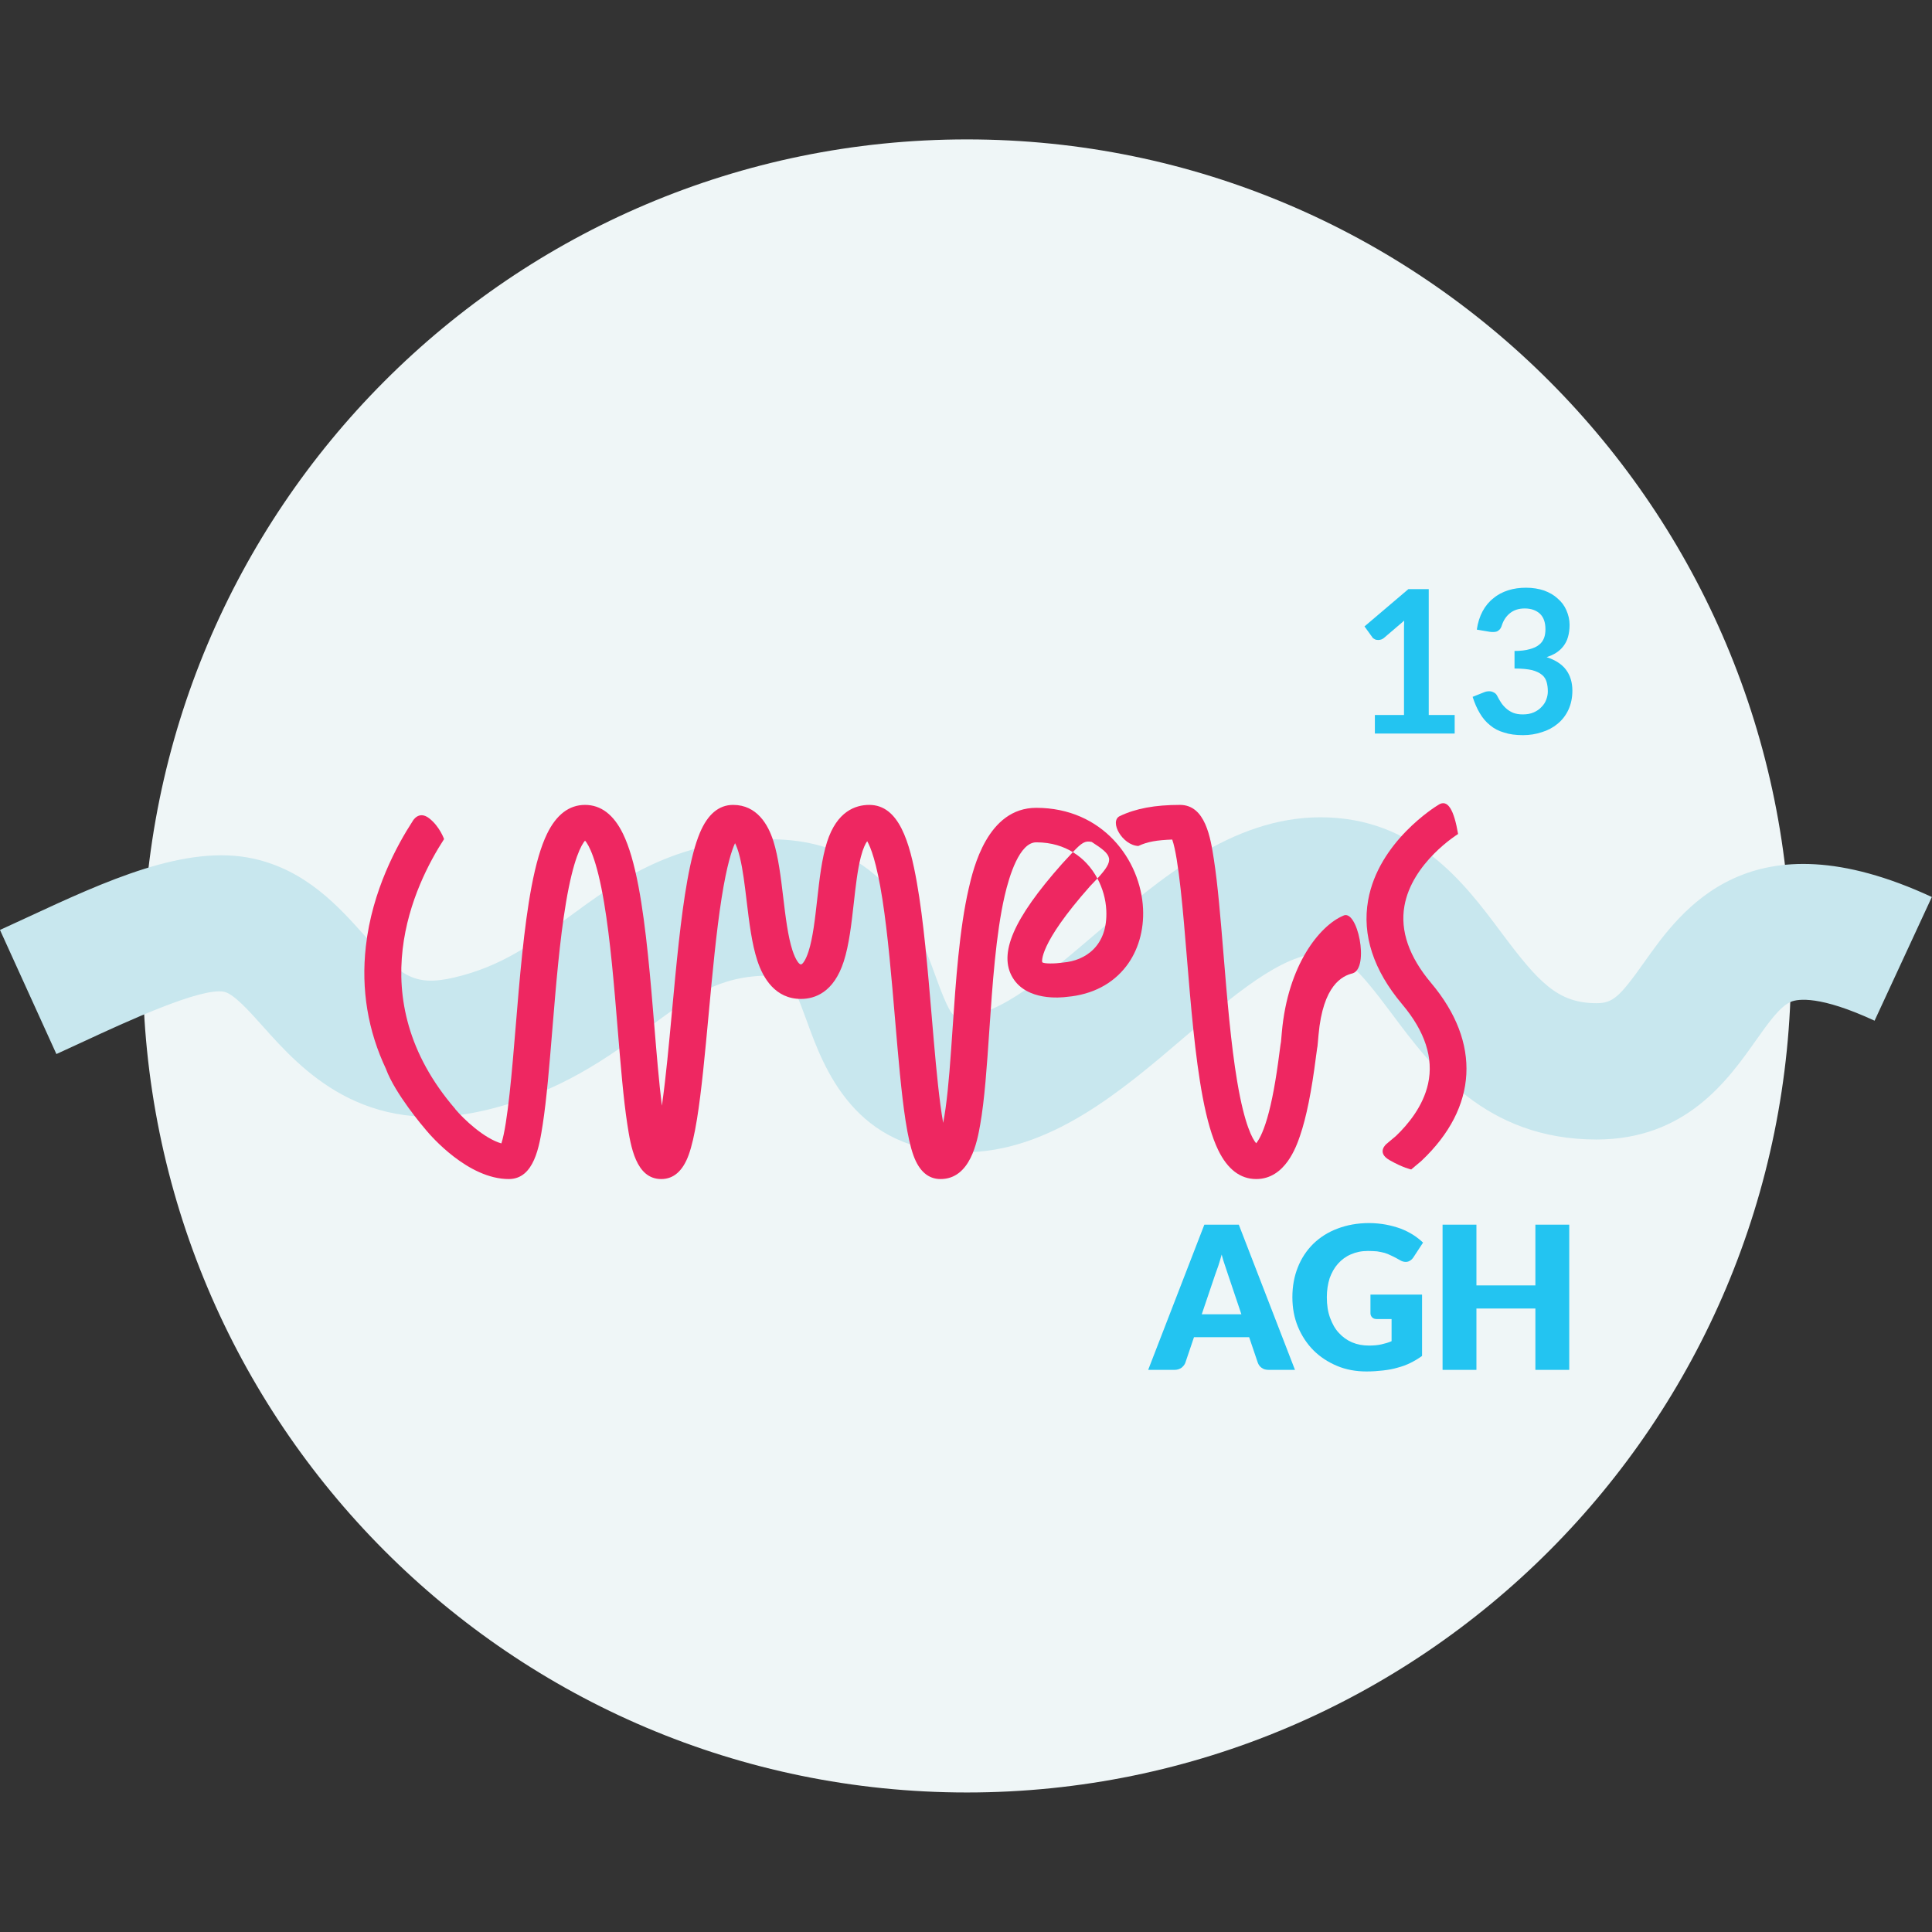 <?xml version="1.0" encoding="UTF-8" standalone="no"?>
<!DOCTYPE svg PUBLIC "-//W3C//DTD SVG 1.1//EN" "http://www.w3.org/Graphics/SVG/1.1/DTD/svg11.dtd">
<svg width="100%" height="100%" viewBox="0 0 4320 4320" version="1.1" xmlns="http://www.w3.org/2000/svg" xmlns:xlink="http://www.w3.org/1999/xlink" xml:space="preserve" xmlns:serif="http://www.serif.com/" style="fill-rule:evenodd;clip-rule:evenodd;stroke-linejoin:round;stroke-miterlimit:2;">
    <rect x="0" y="0" width="4320" height="4320" fill="#333333" stroke="none"/>
    <g transform="matrix(4.064,0,0,4.064,-0.451,-156.357)">
        <g transform="matrix(0,-4.167,-4.167,0,532.112,116.495)">
            <path d="M-108.818,-108.818C-169.091,-108.818 -217.952,-60.098 -217.952,0.001C-217.952,60.099 -169.091,108.818 -108.818,108.818C-48.544,108.818 0.317,60.099 0.317,0.001C0.317,-60.098 -48.544,-108.818 -108.818,-108.818" style="fill:rgb(239,246,247);fill-rule:nonzero;"/>
        </g>
        <g transform="matrix(4.167,0,0,4.167,529.926,485.661)">
            <path d="M0,44.836C-14.318,44.836 -18.396,33.608 -20.587,27.577C-22.794,21.499 -23.1,21.499 -25.482,21.499C-32.181,21.499 -35.874,24.216 -41.465,28.327C-46.699,32.177 -53.213,36.969 -63.059,39.275C-79.162,43.046 -87.448,33.779 -92.4,28.241C-94.3,26.117 -96.264,23.922 -97.559,23.634C-100.581,23.01 -110.597,27.649 -115.982,30.147C-117.234,30.727 -118.477,31.303 -119.698,31.858L-127.147,15.472C-125.966,14.936 -124.765,14.378 -123.554,13.816C-113.239,9.033 -102.57,4.086 -93.663,6.061C-86.709,7.604 -82.425,12.394 -78.983,16.242C-74.334,21.441 -72.604,23.024 -67.166,21.75C-60.908,20.284 -56.84,17.292 -52.13,13.827C-45.548,8.986 -38.087,3.499 -25.482,3.499C-10.181,3.499 -5.944,15.165 -3.668,21.433C-3.065,23.093 -1.942,26.184 -1.252,26.68C-1.182,26.718 -0.789,26.836 0,26.836C4.809,26.836 11.276,21.312 17.53,15.969C25.965,8.764 35.526,0.597 47.217,0.597C59.737,0.597 66.277,9.366 71.052,15.769C76.02,22.429 78.55,25.142 83.651,25.142C85.784,25.142 86.669,24.381 89.968,19.718C94.842,12.827 103.912,0 127.932,11.121L120.37,27.455C113.161,24.117 110.275,24.583 109.371,24.94C107.919,25.51 106.337,27.746 104.664,30.113C100.993,35.301 95.447,43.142 83.651,43.142C69.013,43.142 61.852,33.541 56.624,26.53C52.04,20.384 50.249,18.597 47.217,18.597C42.167,18.597 35.585,24.219 29.221,29.655C20.891,36.772 11.45,44.836 0,44.836" style="fill:rgb(200,231,238);fill-rule:nonzero;"/>
        </g>
        <g transform="matrix(4.167,0,0,4.167,739.023,626.168)">
            <path d="M0,-20.114C-3.063,-18.796 -7.276,-13.662 -8.071,-4.757L-8.151,-3.85C-8.167,-3.662 -8.177,-3.552 -8.183,-3.483C-8.221,-3.301 -8.27,-2.984 -8.387,-2.062C-8.86,1.668 -9.389,4.504 -10.002,6.608C-10.607,8.679 -11.167,9.566 -11.463,9.922C-11.934,9.373 -12.995,7.551 -13.971,1.745C-14.803,-3.198 -15.298,-9.232 -15.777,-15.067C-16.165,-19.781 -16.53,-24.234 -17.042,-27.534C-17.487,-30.411 -18.161,-34.758 -21.521,-34.758C-24.831,-34.758 -27.358,-34.288 -29.473,-33.28C-30.9,-32.579 -29.128,-29.422 -27.022,-29.332C-25.814,-29.908 -24.545,-30.107 -22.547,-30.183C-21.695,-27.8 -21.08,-20.318 -20.621,-14.717C-20.112,-8.525 -19.536,-1.507 -18.521,3.848C-17.945,6.885 -17.276,9.165 -16.476,10.817C-15.245,13.357 -13.556,14.644 -11.456,14.644C-7.632,14.644 -6.158,10.348 -5.673,8.936C-4.838,6.501 -4.148,3.08 -3.564,-1.523C-3.46,-2.337 -3.423,-2.568 -3.413,-2.623C-3.368,-2.814 -3.363,-2.878 -3.31,-3.476L-3.23,-4.377C-2.639,-11.002 -0.073,-12.185 1.275,-12.518C3.544,-13.213 1.907,-21.18 0,-20.114" style="fill:rgb(238,39,97);fill-rule:nonzero;"/>
        </g>
        <g transform="matrix(4.167,0,0,4.167,705.027,611.482)">
            <path d="M0,-0.069C-0.005,-0.047 -0.01,-0.027 -0.016,0C-0.01,-0.025 -0.005,-0.047 0,-0.069" style="fill:rgb(238,39,97);fill-rule:nonzero;"/>
        </g>
        <g transform="matrix(4.167,0,0,4.167,629.023,630.045)">
            <path d="M0,-21.974C-0.306,-28.435 -5.353,-35.302 -14.101,-35.302C-20.557,-35.302 -22.408,-27.297 -23.016,-24.667C-24.256,-19.301 -24.731,-12.312 -25.15,-6.146C-25.417,-2.214 -25.669,1.499 -26.082,4.423C-26.184,5.146 -26.289,5.766 -26.393,6.297C-26.512,5.626 -26.637,4.824 -26.763,3.869C-27.195,0.615 -27.539,-3.451 -27.904,-7.757C-28.431,-13.985 -28.977,-20.424 -29.867,-25.451C-30.808,-30.768 -32.221,-35.688 -36.153,-35.688C-37.977,-35.688 -40.423,-34.841 -41.721,-30.805C-42.418,-28.639 -42.727,-25.869 -43.027,-23.189C-43.306,-20.692 -43.595,-18.11 -44.173,-16.329C-44.535,-15.21 -44.953,-14.625 -45.178,-14.625C-45.428,-14.625 -45.887,-15.253 -46.283,-16.452C-46.891,-18.3 -47.208,-20.947 -47.514,-23.507C-47.826,-26.117 -48.149,-28.816 -48.811,-30.907C-49.501,-33.088 -50.985,-35.688 -54.131,-35.688C-56.011,-35.688 -57.486,-34.449 -58.514,-32.004C-59.139,-30.519 -59.682,-28.459 -60.175,-25.708C-61.05,-20.824 -61.635,-14.51 -62.2,-8.404C-62.613,-3.957 -63.002,0.245 -63.476,3.622C-63.495,3.761 -63.515,3.896 -63.534,4.029C-63.925,0.864 -64.247,-3.053 -64.516,-6.327C-65.024,-12.519 -65.601,-19.537 -66.615,-24.892C-67.191,-27.929 -67.86,-30.209 -68.66,-31.861C-69.891,-34.401 -71.58,-35.688 -73.68,-35.688C-75.78,-35.688 -77.469,-34.401 -78.7,-31.861C-79.5,-30.209 -80.169,-27.929 -80.745,-24.892C-81.759,-19.537 -82.336,-12.519 -82.844,-6.327C-83.296,-0.825 -83.897,6.492 -84.726,9.008C-86.996,8.364 -89.718,5.798 -90.825,4.468L-90.828,4.464L-90.817,4.456C-103.503,-10.244 -96.156,-25.232 -92.292,-31.175C-92.292,-31.175 -92.873,-32.852 -94.268,-33.927C-95.664,-35.002 -96.439,-33.548 -96.439,-33.548C-98.466,-30.429 -101.795,-24.395 -102.623,-16.992C-103.26,-11.303 -102.358,-5.88 -99.943,-0.781L-99.949,-0.779C-98.731,2.467 -95.129,6.719 -94.647,7.279C-94.029,8.023 -89.123,13.714 -83.745,13.714C-80.385,13.714 -79.711,9.367 -79.265,6.49C-78.754,3.19 -78.388,-1.263 -78.001,-5.977C-77.522,-11.812 -77.027,-17.847 -76.195,-22.789C-75.214,-28.625 -74.147,-30.436 -73.68,-30.974C-73.213,-30.436 -72.146,-28.625 -71.165,-22.789C-70.333,-17.846 -69.838,-11.812 -69.359,-5.977C-68.972,-1.263 -68.606,3.19 -68.095,6.49C-67.649,9.367 -66.975,13.714 -63.615,13.714C-61.984,13.714 -60.768,12.646 -60.001,10.539C-59.595,9.424 -59.234,7.869 -58.896,5.786C-58.296,2.08 -57.842,-2.821 -57.361,-8.01C-56.865,-13.372 -56.351,-18.917 -55.646,-23.398C-54.965,-27.725 -54.301,-29.725 -53.873,-30.636C-53.69,-30.279 -53.46,-29.696 -53.231,-28.758C-52.836,-27.137 -52.596,-25.127 -52.341,-22.999C-52.01,-20.229 -51.667,-17.366 -50.923,-15.108C-50.166,-12.809 -48.555,-10.07 -45.178,-10.07C-43.329,-10.07 -40.847,-10.926 -39.525,-15.003C-38.813,-17.201 -38.499,-20.004 -38.196,-22.714C-37.953,-24.887 -37.702,-27.133 -37.261,-28.831C-36.95,-30.027 -36.63,-30.615 -36.424,-30.894C-35.995,-30.163 -35.184,-28.207 -34.406,-23.176C-33.692,-18.563 -33.211,-12.886 -32.746,-7.396C-32.318,-2.351 -31.915,2.414 -31.36,5.995C-31.047,8.011 -30.706,9.517 -30.315,10.597C-29.569,12.665 -28.366,13.714 -26.742,13.714C-22.788,13.714 -21.895,8.718 -21.514,6.584C-20.923,3.273 -20.621,-1.161 -20.303,-5.856C-19.894,-11.862 -19.432,-18.67 -18.269,-23.702C-17.66,-26.333 -16.31,-30.747 -14.101,-30.747C-12.05,-30.747 -10.464,-30.181 -9.269,-29.452C-8.098,-30.697 -7.655,-30.989 -6.782,-30.799C-4.034,-29.032 -3.698,-28.495 -6.026,-25.974C-5.335,-24.686 -4.922,-23.236 -4.853,-21.772C-4.629,-17.056 -7.644,-15.117 -10.54,-14.875L-10.715,-14.854C-11.539,-14.729 -13.121,-14.683 -13.315,-14.923C-13.327,-14.941 -13.879,-17.196 -6.979,-24.975C-6.622,-25.341 -6.306,-25.671 -6.026,-25.974C-6.417,-26.701 -6.895,-27.377 -7.452,-27.973C-7.911,-28.464 -8.512,-28.991 -9.269,-29.452C-9.657,-29.041 -10.124,-28.525 -10.713,-27.889C-17.129,-20.655 -19.13,-16.017 -17.2,-12.85C-15.335,-9.79 -10.894,-10.227 -10.031,-10.344C-6.724,-10.638 -4.023,-12.036 -2.217,-14.39C-0.652,-16.43 0.135,-19.123 0,-21.974" style="fill:rgb(238,39,97);fill-rule:nonzero;"/>
        </g>
        <g transform="matrix(4.167,0,0,4.167,776.568,477.707)">
            <path d="M0,49.006C0,49.006 -1.052,48.806 -2.862,47.775C-4.671,46.743 -3.24,45.612 -3.24,45.612L-2.023,44.59C-0.435,43.077 1.572,40.665 2.227,37.686C2.972,34.304 1.824,30.778 -1.185,27.206C-4.99,22.689 -6.504,18.064 -5.688,13.46C-4.315,5.722 3.23,1.08 3.551,0.887C4.841,0 5.659,1.596 6.188,4.712C6.127,4.749 0.098,8.498 -0.901,14.236C-1.472,17.511 -0.285,20.925 2.626,24.382C9.264,32.263 8.809,40.814 1.377,47.844L1.273,47.937L0,49.006Z" style="fill:rgb(238,39,97);fill-rule:nonzero;"/>
        </g>
        <g transform="matrix(0.265,0,0,0.265,-78.833,-12.312)">
            <g transform="matrix(414.221,0,0,414.221,3096.54,1714.68)">
                <path d="M0.135,-0.093L0.281,-0.093L0.281,-0.514C0.281,-0.53 0.281,-0.548 0.282,-0.566L0.179,-0.478C0.174,-0.475 0.17,-0.472 0.165,-0.471C0.161,-0.47 0.156,-0.469 0.152,-0.469C0.145,-0.469 0.139,-0.47 0.134,-0.473C0.128,-0.476 0.124,-0.479 0.122,-0.483L0.083,-0.537L0.303,-0.724L0.405,-0.724L0.405,-0.093L0.535,-0.093L0.535,-0L0.135,-0L0.135,-0.093Z" style="fill:rgb(35,196,241);fill-rule:nonzero;"/>
            </g>
            <g transform="matrix(414.221,0,0,414.221,3336.78,1714.68)">
                <path d="M0.313,-0.731C0.346,-0.731 0.376,-0.726 0.403,-0.717C0.43,-0.707 0.453,-0.694 0.471,-0.677C0.491,-0.66 0.505,-0.641 0.515,-0.618C0.525,-0.595 0.531,-0.571 0.531,-0.545C0.531,-0.522 0.528,-0.501 0.523,-0.484C0.518,-0.466 0.51,-0.451 0.5,-0.438C0.49,-0.425 0.478,-0.414 0.464,-0.405C0.45,-0.396 0.434,-0.389 0.416,-0.383C0.459,-0.369 0.492,-0.348 0.513,-0.32C0.534,-0.292 0.545,-0.257 0.545,-0.215C0.545,-0.179 0.538,-0.147 0.525,-0.119C0.512,-0.091 0.494,-0.068 0.471,-0.049C0.448,-0.03 0.422,-0.016 0.392,-0.007C0.362,0.003 0.331,0.008 0.298,0.008C0.261,0.008 0.23,0.004 0.203,-0.005C0.175,-0.013 0.152,-0.025 0.132,-0.042C0.112,-0.058 0.095,-0.078 0.081,-0.102C0.067,-0.125 0.055,-0.153 0.045,-0.184L0.1,-0.206C0.109,-0.21 0.118,-0.212 0.128,-0.212C0.137,-0.212 0.144,-0.21 0.151,-0.206C0.158,-0.203 0.163,-0.198 0.167,-0.191C0.173,-0.179 0.18,-0.167 0.187,-0.156C0.194,-0.145 0.203,-0.135 0.213,-0.126C0.223,-0.117 0.234,-0.11 0.248,-0.104C0.261,-0.099 0.277,-0.096 0.296,-0.096C0.317,-0.096 0.335,-0.099 0.351,-0.106C0.367,-0.113 0.38,-0.122 0.39,-0.133C0.401,-0.144 0.409,-0.156 0.414,-0.17C0.419,-0.183 0.422,-0.197 0.422,-0.211C0.422,-0.228 0.42,-0.244 0.416,-0.258C0.412,-0.272 0.405,-0.284 0.393,-0.294C0.381,-0.304 0.365,-0.312 0.343,-0.318C0.321,-0.323 0.292,-0.326 0.255,-0.326L0.255,-0.414C0.285,-0.414 0.311,-0.417 0.331,-0.423C0.35,-0.428 0.366,-0.435 0.378,-0.445C0.39,-0.454 0.398,-0.466 0.403,-0.479C0.408,-0.492 0.41,-0.507 0.41,-0.523C0.41,-0.557 0.401,-0.583 0.382,-0.601C0.363,-0.618 0.338,-0.627 0.306,-0.627C0.276,-0.627 0.252,-0.619 0.233,-0.604C0.213,-0.588 0.2,-0.568 0.192,-0.544C0.188,-0.531 0.183,-0.522 0.175,-0.517C0.169,-0.511 0.159,-0.509 0.148,-0.509C0.143,-0.509 0.137,-0.509 0.131,-0.51L0.066,-0.521C0.071,-0.556 0.081,-0.587 0.095,-0.613C0.109,-0.639 0.127,-0.661 0.149,-0.678C0.17,-0.696 0.195,-0.709 0.223,-0.718C0.251,-0.727 0.281,-0.731 0.313,-0.731Z" style="fill:rgb(35,196,241);fill-rule:nonzero;"/>
            </g>
        </g>
        <g transform="matrix(0.28,0,0,0.28,-232.944,312.069)">
            <g transform="matrix(391.396,0,0,391.396,3088.12,1714.68)">
                <path d="M0.738,-0L0.607,-0C0.592,-0 0.58,-0.003 0.571,-0.01C0.561,-0.017 0.555,-0.026 0.551,-0.037L0.508,-0.164L0.231,-0.164L0.188,-0.037C0.185,-0.027 0.178,-0.019 0.169,-0.011C0.159,-0.004 0.147,-0 0.133,-0L0.001,-0L0.283,-0.729L0.456,-0.729L0.738,-0ZM0.27,-0.279L0.469,-0.279L0.402,-0.478C0.398,-0.491 0.393,-0.506 0.387,-0.523C0.381,-0.54 0.375,-0.559 0.37,-0.579C0.364,-0.558 0.359,-0.539 0.353,-0.522C0.347,-0.505 0.342,-0.49 0.337,-0.477L0.27,-0.279Z" style="fill:rgb(35,196,241);fill-rule:nonzero;"/>
            </g>
            <g transform="matrix(391.396,0,0,391.396,3364.84,1714.68)">
                <path d="M0.403,-0.122C0.426,-0.122 0.447,-0.124 0.465,-0.128C0.483,-0.132 0.5,-0.137 0.516,-0.144L0.516,-0.255L0.444,-0.255C0.433,-0.255 0.425,-0.257 0.419,-0.263C0.413,-0.269 0.41,-0.276 0.41,-0.284L0.41,-0.378L0.669,-0.378L0.669,-0.07C0.65,-0.056 0.631,-0.045 0.611,-0.035C0.591,-0.025 0.569,-0.017 0.546,-0.011C0.523,-0.004 0.499,0 0.473,0.003C0.447,0.006 0.42,0.008 0.39,0.008C0.337,0.008 0.287,-0.001 0.242,-0.02C0.197,-0.039 0.157,-0.065 0.124,-0.098C0.091,-0.131 0.065,-0.171 0.046,-0.216C0.027,-0.262 0.018,-0.311 0.018,-0.365C0.018,-0.419 0.027,-0.469 0.045,-0.514C0.063,-0.56 0.089,-0.599 0.122,-0.632C0.156,-0.665 0.196,-0.691 0.244,-0.709C0.291,-0.727 0.344,-0.737 0.403,-0.737C0.433,-0.737 0.462,-0.734 0.489,-0.729C0.515,-0.724 0.54,-0.717 0.562,-0.709C0.585,-0.7 0.605,-0.69 0.624,-0.678C0.643,-0.666 0.659,-0.653 0.674,-0.639L0.625,-0.564C0.62,-0.557 0.615,-0.552 0.608,-0.548C0.602,-0.544 0.595,-0.542 0.587,-0.542C0.577,-0.542 0.567,-0.545 0.556,-0.552C0.543,-0.56 0.53,-0.566 0.518,-0.572C0.506,-0.578 0.494,-0.583 0.482,-0.587C0.47,-0.59 0.457,-0.593 0.443,-0.595C0.429,-0.596 0.414,-0.597 0.397,-0.597C0.365,-0.597 0.337,-0.591 0.312,-0.58C0.286,-0.569 0.265,-0.553 0.247,-0.533C0.229,-0.513 0.215,-0.488 0.205,-0.46C0.196,-0.431 0.191,-0.4 0.191,-0.365C0.191,-0.326 0.196,-0.292 0.207,-0.262C0.218,-0.232 0.232,-0.206 0.251,-0.186C0.27,-0.165 0.292,-0.149 0.318,-0.138C0.344,-0.127 0.372,-0.122 0.403,-0.122Z" style="fill:rgb(35,196,241);fill-rule:nonzero;"/>
            </g>
            <g transform="matrix(391.396,0,0,391.396,3643.51,1714.68)">
                <path d="M0.696,-0L0.526,-0L0.526,-0.308L0.23,-0.308L0.23,-0L0.06,-0L0.06,-0.729L0.23,-0.729L0.23,-0.424L0.526,-0.424L0.526,-0.729L0.696,-0.729L0.696,-0Z" style="fill:rgb(35,196,241);fill-rule:nonzero;"/>
            </g>
        </g>
    </g>
</svg>
